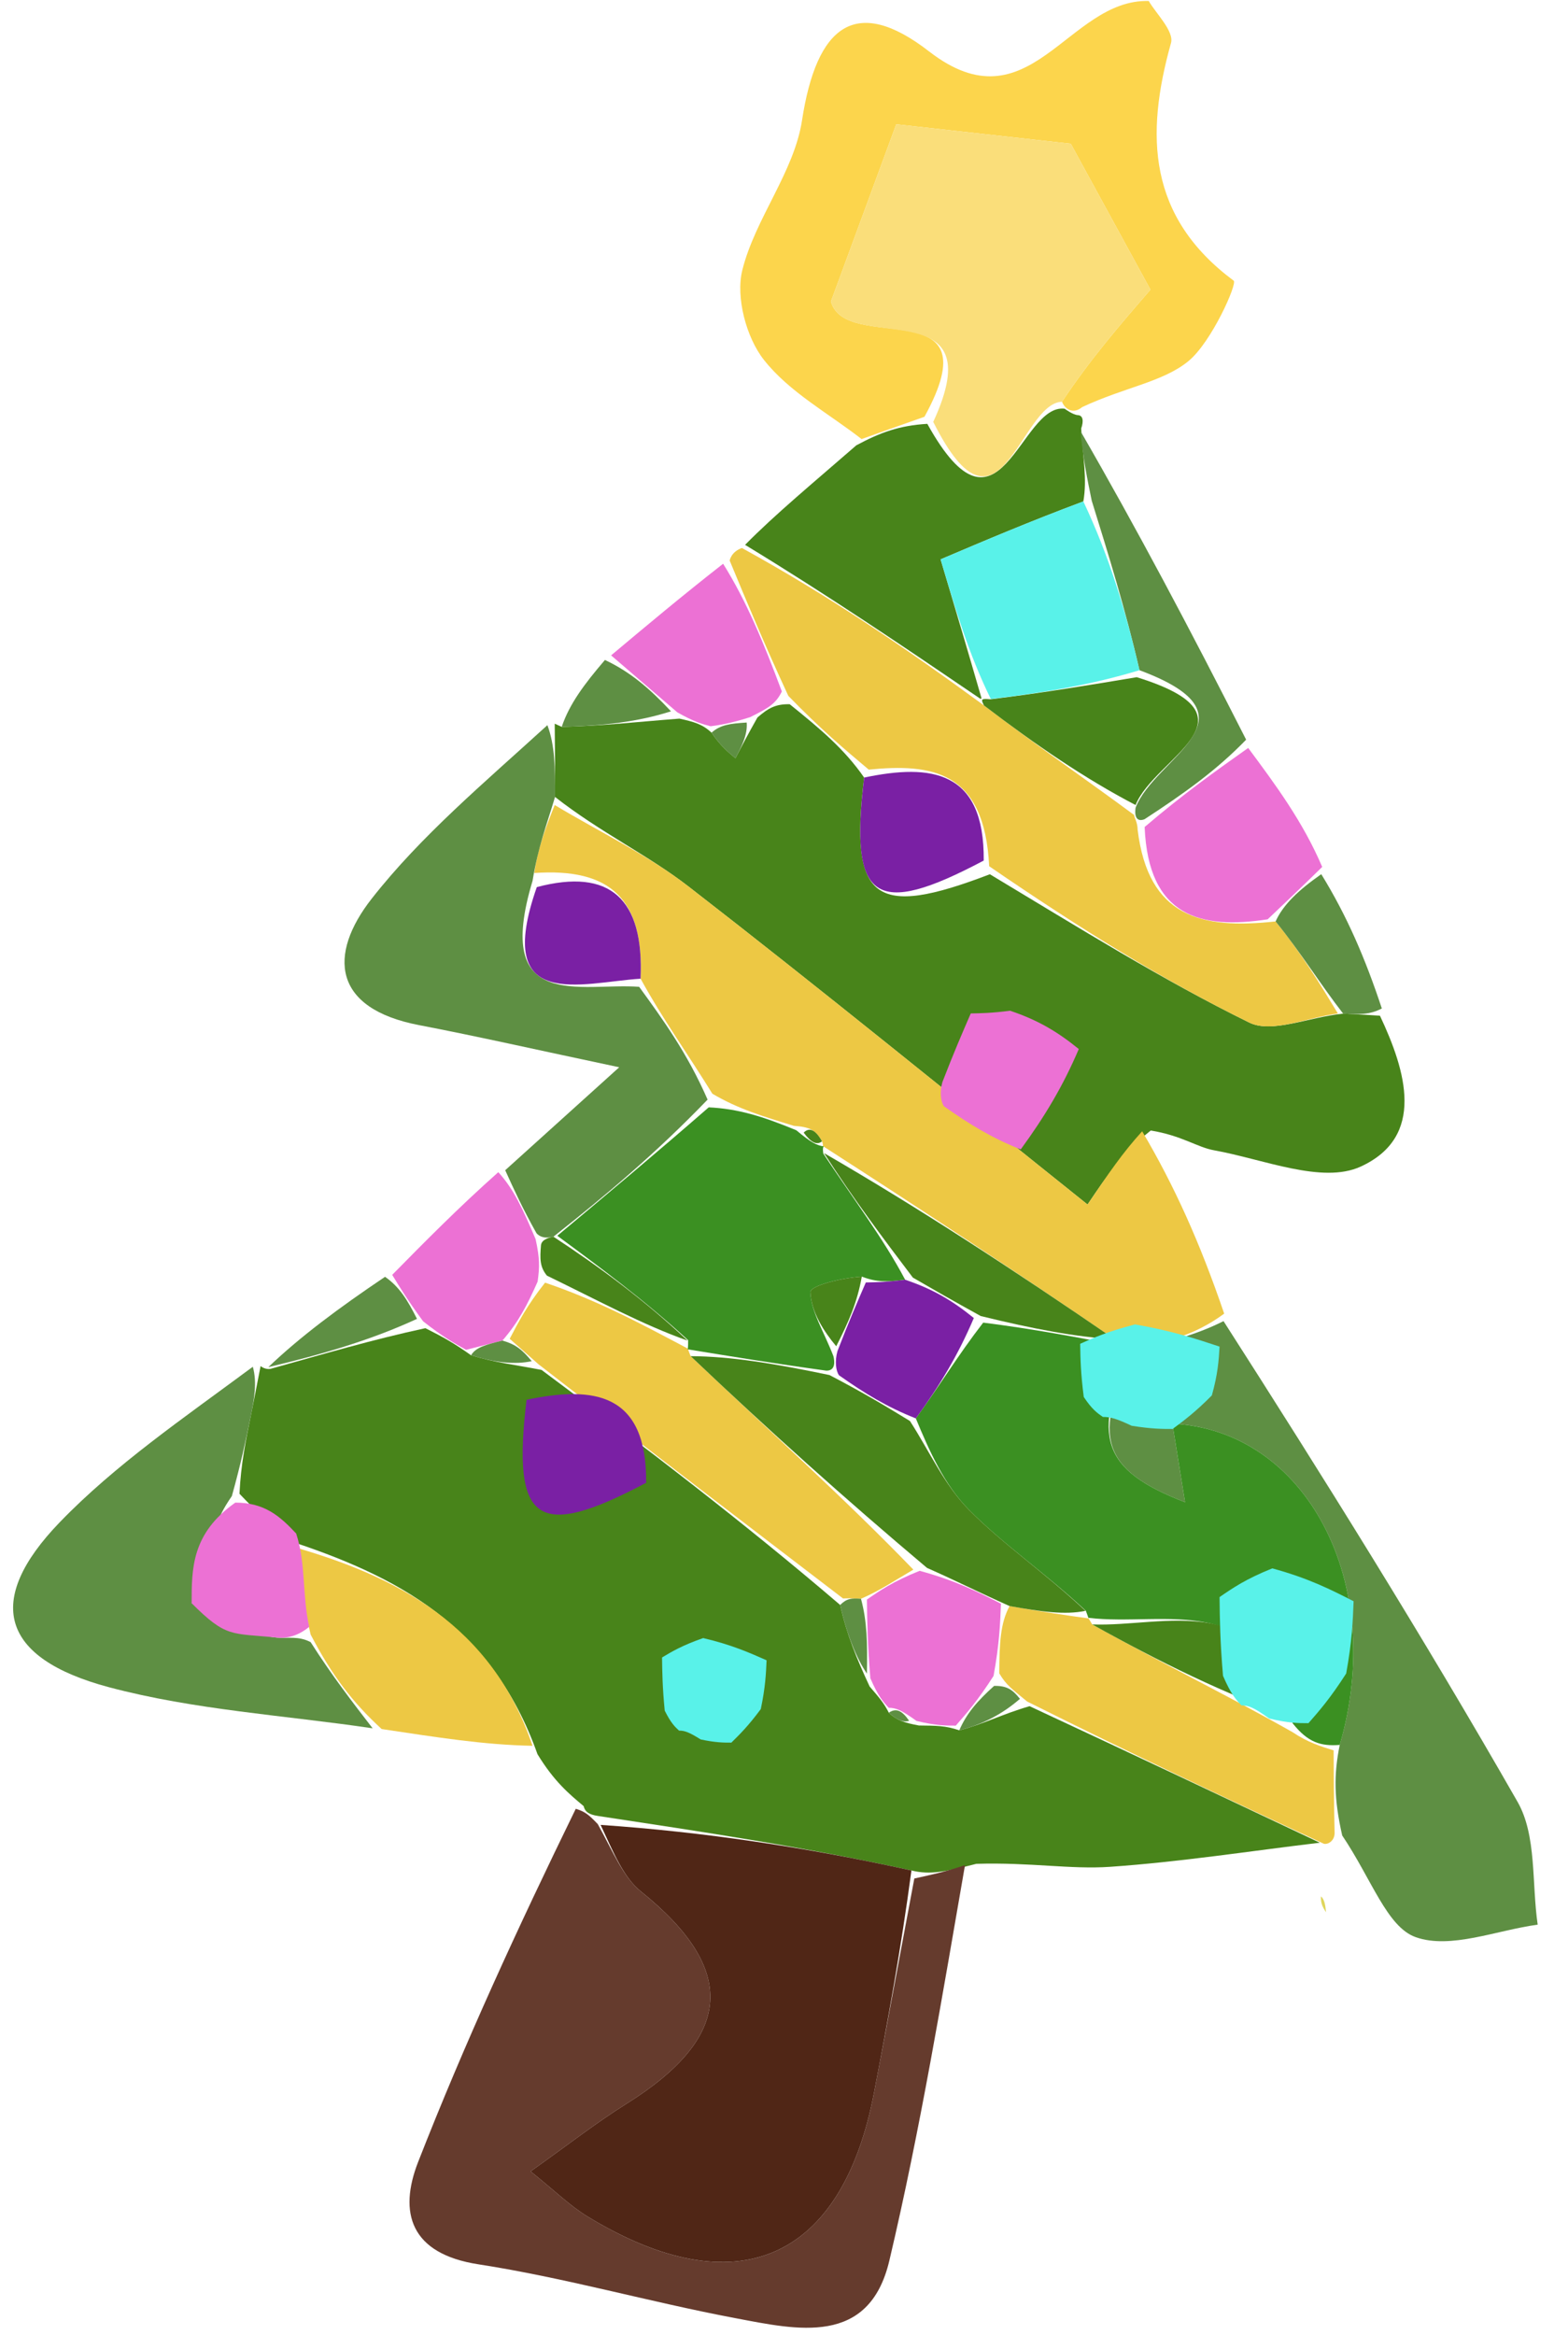 <svg width="45" height="67" viewBox="0 0 45 67" fill="none" xmlns="http://www.w3.org/2000/svg">
  <path
    d="M37.878 52.871C35.871 53.111 33.869 53.424 31.856 53.563C30.727 53.641 29.578 53.431 28.019 53.477C27.147 53.702 26.693 53.8 26.157 53.668C23.131 53.001 20.188 52.563 17.163 52.104C16.896 52.065 16.785 51.978 16.75 51.821C16.326 51.467 15.902 51.112 15.425 50.331C14.111 46.63 11.397 45.212 8.181 44.17C7.726 43.684 7.349 43.366 6.873 42.859C6.914 41.994 7.057 41.317 7.195 40.639C7.292 40.158 7.384 39.676 7.479 39.195C7.479 39.195 7.596 39.3 7.759 39.277C9.292 38.849 10.662 38.443 12.208 38.108C12.714 38.362 13.044 38.546 13.519 38.886C14.223 39.1 14.784 39.157 15.542 39.306C18.557 41.552 21.375 43.708 24.111 46.049C24.305 46.909 24.582 47.583 24.958 48.389C25.206 48.681 25.356 48.841 25.509 49.142C25.728 49.355 25.943 49.428 26.37 49.508C26.865 49.513 27.148 49.512 27.53 49.647C28.2 49.48 28.77 49.178 29.548 48.954C32.463 50.312 35.17 51.592 37.878 52.871Z"
    fill="#48841A" />
  <path
    d="M39.603 29.143C40.352 30.731 40.919 32.617 39.048 33.473C37.944 33.979 36.253 33.257 34.841 33.004C34.356 32.917 33.916 32.581 33.026 32.437C32.211 33.083 31.827 33.65 31.211 34.56C27.308 31.438 23.575 28.392 19.768 25.442C18.589 24.527 17.208 23.872 15.929 22.866C15.932 22.011 15.926 21.388 15.92 20.764C15.92 20.764 15.923 20.764 16.121 20.855C17.319 20.827 18.319 20.708 19.5 20.619C19.919 20.712 20.156 20.775 20.421 21.022C20.667 21.389 20.887 21.572 21.106 21.755C21.283 21.417 21.46 21.078 21.738 20.586C22.051 20.315 22.264 20.197 22.664 20.206C23.544 20.915 24.238 21.498 24.8 22.31C24.37 25.86 25.106 26.35 28.408 25.084C30.982 26.632 33.354 28.112 35.851 29.339C36.5 29.658 37.537 29.188 38.547 29.083C38.999 29.104 39.301 29.123 39.603 29.143Z"
    fill="#48841A" />
  <path
    d="M16.524 51.898C16.785 51.978 16.896 52.065 17.156 52.338C17.613 53.162 17.888 53.864 18.398 54.274C21.171 56.505 21.051 58.439 17.979 60.361C17.111 60.904 16.301 61.54 15.227 62.301C15.917 62.854 16.35 63.285 16.858 63.595C21.123 66.194 24.162 64.874 25.085 60.038C25.476 57.992 25.855 55.945 26.24 53.898C26.693 53.8 27.147 53.702 27.695 53.514C27.047 57.24 26.416 61.082 25.523 64.863C24.94 67.332 22.872 66.846 21.105 66.513C18.637 66.048 16.209 65.351 13.73 64.968C11.771 64.665 11.433 63.481 12 62.031C13.327 58.638 14.853 55.322 16.524 51.898Z"
    fill="#653B2D" />
  <path
    d="M24.727 12.598C23.774 11.857 22.652 11.249 21.926 10.329C21.416 9.684 21.11 8.529 21.304 7.749C21.675 6.266 22.789 4.937 23.017 3.455C23.433 0.74 24.551 -0.162 26.663 1.475C29.555 3.715 30.636 -0.035 32.968 0.028C33.164 0.376 33.702 0.894 33.606 1.235C32.864 3.885 32.943 6.222 35.406 8.054C35.515 8.134 34.772 9.816 34.106 10.362C33.374 10.962 32.271 11.111 31.059 11.68C30.789 11.903 30.554 11.727 30.479 11.527C31.281 10.315 32.158 9.303 33.017 8.311C32.371 7.129 31.468 5.475 30.73 4.124C28.931 3.923 27.247 3.736 25.721 3.566C25.097 5.26 24.462 6.983 23.847 8.651C24.28 10.197 28.549 8.286 26.531 11.958C25.816 12.209 25.271 12.404 24.727 12.598Z"
    fill="#FCD54C" />
  <path
    d="M15.92 23.098C17.208 23.872 18.589 24.527 19.768 25.442C23.575 28.392 27.308 31.438 31.211 34.56C31.827 33.65 32.211 33.083 32.779 32.459C33.696 34.014 34.428 35.626 35.133 37.691C34.257 38.337 33.407 38.53 32.455 38.667C32.354 38.611 32.122 38.602 31.987 38.424C29.112 36.453 26.374 34.66 23.616 32.883C23.597 32.899 23.646 32.892 23.591 32.747C23.404 32.412 23.224 32.334 22.783 32.303C21.873 32.024 21.175 31.813 20.444 31.381C19.721 30.21 19.032 29.262 18.384 28.081C18.485 25.784 17.508 24.897 15.333 25.049C15.447 24.279 15.684 23.688 15.92 23.098Z"
    fill="#EDC844" />
  <path
    d="M32.557 38.723C33.407 38.53 34.257 38.337 35.114 37.906C37.95 42.333 40.844 46.962 43.552 51.698C44.106 52.666 43.956 54.037 44.13 55.222C42.949 55.383 41.627 55.936 40.629 55.581C39.806 55.29 39.366 53.921 38.52 52.664C38.28 51.606 38.277 50.914 38.449 50.065C39.807 45.406 37.479 41.032 33.646 40.849C33.762 41.568 33.873 42.253 34.01 43.102C31.594 42.17 31.337 41.213 32.557 38.723Z"
    fill="#5E8F43" />
  <path
    d="M24.932 22.082C24.238 21.498 23.544 20.915 22.624 19.966C21.912 18.428 21.427 17.256 20.941 16.084C20.941 16.084 20.98 15.832 21.293 15.723C23.784 17.093 25.963 18.574 28.24 20.241C29.742 21.387 31.146 22.346 32.549 23.384C32.549 23.462 32.646 23.584 32.649 23.808C32.956 26.306 34.461 26.672 36.608 26.438C37.355 27.36 37.876 28.22 38.397 29.081C37.537 29.189 36.5 29.659 35.851 29.339C33.354 28.112 30.982 26.633 28.388 24.854C28.255 22.101 26.728 21.906 24.932 22.082Z"
    fill="#EDC844" />
  <path
    d="M18.343 28.314C19.032 29.262 19.721 30.211 20.307 31.55C18.8 33.113 17.397 34.285 15.883 35.483C15.773 35.509 15.551 35.553 15.397 35.384C14.995 34.669 14.747 34.123 14.499 33.576C15.399 32.763 16.3 31.95 17.771 30.622C15.382 30.117 13.71 29.736 12.027 29.413C9.552 28.939 9.402 27.397 10.671 25.78C12.083 23.981 13.874 22.479 15.71 20.806C15.926 21.388 15.932 22.011 15.929 22.866C15.684 23.688 15.447 24.279 15.284 25.273C14.14 29.062 16.683 28.187 18.343 28.314Z"
    fill="#5E8F43" />
  <path
    d="M7.256 39.215C7.384 39.676 7.292 40.158 7.195 40.639C7.057 41.317 6.914 41.994 6.654 42.926C5.691 44.297 6.344 44.883 5.5 46C6.815 46.155 6.632 46.853 7.949 46.987C8.251 47.017 8.566 46.93 8.915 47.117C9.535 48.088 10.114 48.838 10.694 49.589C8.165 49.214 5.577 49.063 3.124 48.409C0.014 47.58 -0.457 45.925 1.716 43.675C3.311 42.024 5.248 40.703 7.256 39.215Z"
    fill="#5E8F43" />
  <path
    d="M28.142 20.054C25.963 18.573 23.784 17.093 21.383 15.633C22.249 14.754 23.337 13.855 24.576 12.777C25.271 12.404 25.816 12.209 26.613 12.161C28.694 15.918 29.268 11.561 30.554 11.727C30.554 11.727 30.789 11.903 30.934 11.911C31.08 11.919 31.106 12.076 31.029 12.296C31.078 13.133 31.204 13.748 31.091 14.387C29.558 14.96 28.265 15.509 26.994 16.049C27.426 17.5 27.801 18.761 28.168 20.032C28.16 20.04 28.142 20.054 28.142 20.054Z"
    fill="#48841A" />
  <path
    d="M38.274 50.222C38.277 50.914 38.28 51.606 38.301 52.557C38.319 52.816 38.109 52.931 37.993 52.901C35.17 51.592 32.463 50.312 29.479 48.821C29.056 48.469 28.886 48.365 28.678 48.012C28.683 47.156 28.704 46.584 28.973 46.081C29.887 46.244 30.555 46.34 31.234 46.435C31.245 46.433 31.23 46.418 31.345 46.608C33.313 47.705 35.168 48.611 37.094 49.699C37.535 49.995 37.905 50.108 38.274 50.222Z"
    fill="#EDC844" />
  <path
    d="M10.953 49.61C10.114 48.838 9.535 48.088 8.914 46.897C8.669 45.751 8.464 45.044 8.259 44.338C11.397 45.212 14.111 46.63 15.284 50.091C13.868 50.063 12.54 49.847 10.953 49.61Z"
    fill="#EDC844" />
  <path
    d="M36.381 26.377C34.461 26.672 32.956 26.306 32.85 23.728C33.973 22.77 34.898 22.115 35.822 21.46C36.607 22.518 37.392 23.575 37.946 24.874C37.27 25.536 36.825 25.956 36.381 26.377Z"
    fill="#EC71D4" />
  <path
    d="M35.763 21.223C34.898 22.115 33.973 22.77 32.848 23.505C32.646 23.584 32.549 23.462 32.59 23.176C33.133 21.735 36.315 20.574 32.702 19.23C32.297 17.475 31.814 15.92 31.331 14.364C31.204 13.748 31.078 13.133 31.011 12.373C32.615 15.149 34.159 18.067 35.763 21.223Z"
    fill="#5E8F43" />
  <path
    d="M14.301 33.632C14.747 34.123 14.995 34.669 15.371 35.553C15.494 36.117 15.488 36.344 15.429 36.773C15.127 37.454 14.878 37.934 14.419 38.464C13.931 38.586 13.653 38.657 13.375 38.729C13.044 38.546 12.714 38.362 12.143 37.911C11.687 37.289 11.472 36.933 11.256 36.578C12.206 35.614 13.155 34.651 14.301 33.632Z"
    fill="#EC71D4" />
  <path
    d="M20.753 16.175C21.427 17.256 21.912 18.428 22.438 19.84C22.264 20.197 22.051 20.315 21.529 20.577C20.945 20.761 20.669 20.799 20.393 20.838C20.156 20.775 19.919 20.712 19.438 20.438C18.642 19.753 18.09 19.279 17.538 18.804C18.547 17.958 19.555 17.112 20.753 16.175Z"
    fill="#EC71D4" />
  <path
    d="M36.608 26.438C36.825 25.956 37.27 25.536 37.919 25.082C38.654 26.274 39.183 27.501 39.657 28.935C39.301 29.123 38.999 29.104 38.547 29.083C37.876 28.22 37.355 27.36 36.608 26.438Z"
    fill="#5E8F43" />
  <path
    d="M17.361 18.936C18.09 19.279 18.642 19.753 19.256 20.409C18.319 20.709 17.319 20.827 16.121 20.854C16.343 20.198 16.764 19.633 17.361 18.936Z"
    fill="#5E8F43" />
  <path
    d="M11.051 36.634C11.472 36.933 11.687 37.289 11.967 37.841C10.662 38.443 9.292 38.848 7.701 39.226C8.603 38.362 9.724 37.526 11.051 36.634Z"
    fill="#5E8F43" />
  <path
    d="M37.91 54.412C38.021 54.506 38.038 54.687 38.056 54.868C37.976 54.745 37.897 54.622 37.91 54.412Z"
    fill="#DFD65C" />
  <path
    d="M26.157 53.668C25.855 55.945 25.476 57.992 25.085 60.038C24.162 64.874 21.123 66.193 16.858 63.595C16.35 63.285 15.917 62.854 15.227 62.301C16.301 61.54 17.111 60.904 17.979 60.361C21.051 58.439 21.171 56.505 18.398 54.273C17.888 53.864 17.613 53.162 17.237 52.36C20.188 52.563 23.131 53 26.157 53.668Z"
    fill="#502616" />
  <path
    d="M14.628 38.413C14.878 37.934 15.127 37.454 15.643 36.802C17.18 37.321 18.451 38.013 19.736 38.692C19.75 38.68 19.736 38.715 19.821 38.911C22.079 41.056 24.252 43.005 26.212 45.036C25.627 45.378 25.253 45.636 24.709 45.872C24.423 45.855 24.309 45.859 24.194 45.863C21.375 43.708 18.557 41.552 15.457 39.146C14.993 38.735 14.811 38.574 14.628 38.413Z"
    fill="#EDC844" />
  <path
    d="M8.5 44C8.783 44.874 8.669 45.751 8.874 46.677C8.566 46.929 8.252 47.017 7.949 46.986C6.632 46.853 6.5 47 5.5 46C5.5 45 5.5 44 6.753 43.113C7.602 43.113 8.045 43.514 8.5 44Z"
    fill="#EC71D4" />
  <path
    d="M24.88 45.894C25.253 45.636 25.627 45.378 26.393 45.07C27.432 45.352 28.079 45.682 28.726 46.013C28.704 46.584 28.683 47.156 28.514 48.086C28.054 48.801 27.742 49.156 27.43 49.512C27.148 49.512 26.865 49.513 26.302 49.377C25.889 49.078 25.717 48.998 25.506 49.001C25.356 48.841 25.206 48.681 24.978 48.152C24.894 47.154 24.887 46.524 24.88 45.894Z"
    fill="#EC71D4" />
  <path
    d="M24.709 45.872C24.887 46.524 24.894 47.154 24.88 48.02C24.582 47.583 24.305 46.909 24.111 46.049C24.309 45.859 24.423 45.855 24.709 45.872Z"
    fill="#5E8F43" />
  <path
    d="M27.53 49.647C27.742 49.157 28.054 48.801 28.53 48.372C28.886 48.365 29.056 48.469 29.271 48.744C28.77 49.178 28.2 49.48 27.53 49.647Z"
    fill="#5E8F43" />
  <path
    d="M14.419 38.464C14.811 38.574 14.993 38.735 15.26 39.055C14.784 39.157 14.223 39.1 13.519 38.886C13.653 38.658 13.931 38.586 14.419 38.464Z"
    fill="#5E8F43" />
  <path
    d="M25.509 49.141C25.717 48.998 25.889 49.078 26.09 49.372C25.943 49.428 25.728 49.355 25.509 49.141Z"
    fill="#5E8F43" />
  <path
    d="M24.8 22.31C26.728 21.906 28.255 22.101 28.232 24.691C25.106 26.35 24.37 25.86 24.8 22.31Z"
    fill="#7A20A4" />
  <path
    d="M15.112 40.162C17.04 39.759 18.567 39.954 18.544 42.544C15.418 44.203 14.682 43.713 15.112 40.162Z"
    fill="#7A20A4" />
  <path
    d="M20.421 21.022C20.669 20.799 20.945 20.761 21.429 20.731C21.46 21.078 21.283 21.417 21.106 21.756C20.887 21.573 20.667 21.39 20.421 21.022Z"
    fill="#5E8F43" />
  <path
    d="M30.479 11.527C29.268 11.561 28.694 15.918 26.783 12.105C28.549 8.286 24.28 10.197 23.847 8.651C24.462 6.983 25.097 5.26 25.721 3.566C27.247 3.736 28.931 3.923 30.73 4.124C31.468 5.475 32.371 7.129 33.017 8.311C32.158 9.303 31.281 10.315 30.479 11.527Z"
    fill="#FADE7A" />
  <path
    d="M38.45 50.065C37.905 50.108 37.535 49.995 37.098 49.445C36.264 45.532 33.427 46.691 31.231 46.418C31.231 46.418 31.245 46.433 31.163 46.218C29.979 45.116 28.792 44.315 27.805 43.316C27.102 42.605 26.669 41.629 26.283 40.697C26.973 39.751 27.496 38.879 28.217 37.949C29.65 38.129 30.886 38.365 32.122 38.602C32.122 38.602 32.354 38.611 32.455 38.667C31.337 41.213 31.594 42.17 34.01 43.102C33.873 42.253 33.762 41.568 33.646 40.849C37.479 41.032 39.807 45.406 38.45 50.065Z"
    fill="#3B9022" />
  <path
    d="M15.994 35.457C17.397 34.285 18.8 33.113 20.34 31.772C21.175 31.813 21.873 32.024 22.854 32.43C23.272 32.779 23.442 32.868 23.646 32.892C23.646 32.892 23.597 32.899 23.628 33.1C24.506 34.42 25.352 35.538 25.977 36.718C25.454 36.785 25.151 36.791 24.733 36.628C24.139 36.666 23.249 36.89 23.257 37.075C23.281 37.649 23.648 38.208 23.918 38.911C23.953 39.049 23.988 39.332 23.714 39.327C22.206 39.119 20.971 38.917 19.736 38.715C19.736 38.715 19.75 38.68 19.749 38.453C18.496 37.304 17.245 36.381 15.994 35.457Z"
    fill="#3B9022" />
  <path
    d="M26.198 36.657C25.352 35.538 24.506 34.42 23.648 33.084C26.374 34.66 29.112 36.453 31.987 38.424C30.886 38.365 29.65 38.129 28.146 37.76C27.317 37.304 26.758 36.981 26.198 36.657Z"
    fill="#48841A" />
  <path
    d="M18.384 28.081C16.684 28.187 14.14 29.062 15.406 25.453C17.508 24.897 18.485 25.784 18.384 28.081Z"
    fill="#7A20A4" />
  <path
    d="M23.591 32.747C23.442 32.868 23.272 32.779 23.065 32.498C23.224 32.334 23.404 32.412 23.591 32.747Z"
    fill="#48841A" />
  <path
    d="M32.623 19.43C36.315 20.574 33.133 21.735 32.59 23.098C31.146 22.346 29.742 21.387 28.24 20.241C28.142 20.054 28.16 20.04 28.427 20.064C30.004 19.869 31.313 19.649 32.623 19.43Z"
    fill="#48841A" />
  <path
    d="M15.883 35.483C17.245 36.38 18.496 37.304 19.734 38.466C18.451 38.013 17.18 37.321 15.695 36.6C15.488 36.344 15.494 36.117 15.526 35.722C15.551 35.553 15.773 35.509 15.883 35.483Z"
    fill="#48841A" />
  <path
    d="M32.702 19.23C31.313 19.649 30.004 19.869 28.435 20.056C27.801 18.762 27.425 17.5 26.994 16.049C28.265 15.509 29.558 14.96 31.091 14.387C31.814 15.919 32.297 17.475 32.702 19.23Z"
    fill="#59F2E9" />
  <path
    d="M19.821 38.911C20.971 38.917 22.206 39.119 23.805 39.453C24.817 39.981 25.466 40.376 26.115 40.772C26.669 41.629 27.102 42.605 27.804 43.316C28.792 44.315 29.979 45.116 31.152 46.219C30.555 46.34 29.887 46.244 28.973 46.081C28.079 45.682 27.432 45.352 26.605 44.987C24.252 43.005 22.079 41.056 19.821 38.911Z"
    fill="#48841A" />
  <path
    d="M31.345 46.608C33.427 46.691 36.264 45.532 37.026 49.263C35.168 48.611 33.313 47.705 31.345 46.608Z"
    fill="#48841A" />
  <path
    d="M26.283 40.697C25.466 40.376 24.817 39.981 24.078 39.459C23.988 39.333 23.953 39.049 24.035 38.765C24.36 37.92 24.604 37.358 24.848 36.797C25.151 36.791 25.454 36.785 25.977 36.718C26.758 36.981 27.317 37.304 27.948 37.817C27.496 38.879 26.973 39.751 26.283 40.697Z"
    fill="#7A20A4" />
  <path
    d="M29.294 32.979C28.478 32.658 27.829 32.263 27.09 31.741C26.999 31.614 26.964 31.331 27.046 31.047C27.372 30.202 27.616 29.64 27.86 29.078C28.163 29.073 28.465 29.067 28.989 29C29.769 29.263 30.329 29.586 30.96 30.099C30.508 31.16 29.985 32.033 29.294 32.979Z"
    fill="#EC71D4" />
  <path
    d="M24.733 36.628C24.604 37.358 24.36 37.92 23.999 38.627C23.648 38.208 23.281 37.649 23.257 37.075C23.249 36.89 24.139 36.666 24.733 36.628Z"
    fill="#48841A" />
  <path
    d="M35 45.824C35.374 45.566 35.747 45.308 36.513 45C37.553 45.282 38.2 45.612 38.847 45.943C38.825 46.514 38.803 47.086 38.634 48.016C38.175 48.731 37.863 49.086 37.551 49.442C37.268 49.442 36.985 49.443 36.423 49.307C36.01 49.008 35.837 48.928 35.626 48.931C35.476 48.771 35.326 48.611 35.099 48.082C35.014 47.084 35.007 46.454 35 45.824Z"
    fill="#59F2E9" />
  <path
    d="M19 47.556C19.291 47.382 19.583 47.208 20.18 47C20.991 47.19 21.495 47.414 22 47.637C21.983 48.023 21.966 48.409 21.834 49.037C21.476 49.52 21.233 49.76 20.989 50C20.769 50 20.548 50.001 20.11 49.909C19.787 49.707 19.653 49.653 19.488 49.655C19.371 49.547 19.255 49.439 19.077 49.082C19.011 48.407 19.006 47.982 19 47.556Z"
    fill="#59F2E9" />
  <path
    d="M31 38.556C31.389 38.382 31.777 38.208 32.574 38C33.655 38.19 34.327 38.414 35 38.637C34.977 39.023 34.955 39.409 34.779 40.037C34.301 40.52 33.977 40.76 33.653 41C33.358 41 33.064 41.001 32.479 40.909C32.05 40.707 31.871 40.653 31.651 40.655C31.495 40.547 31.339 40.439 31.103 40.082C31.015 39.407 31.007 38.982 31 38.556Z"
    fill="#59F2E9" />
</svg>